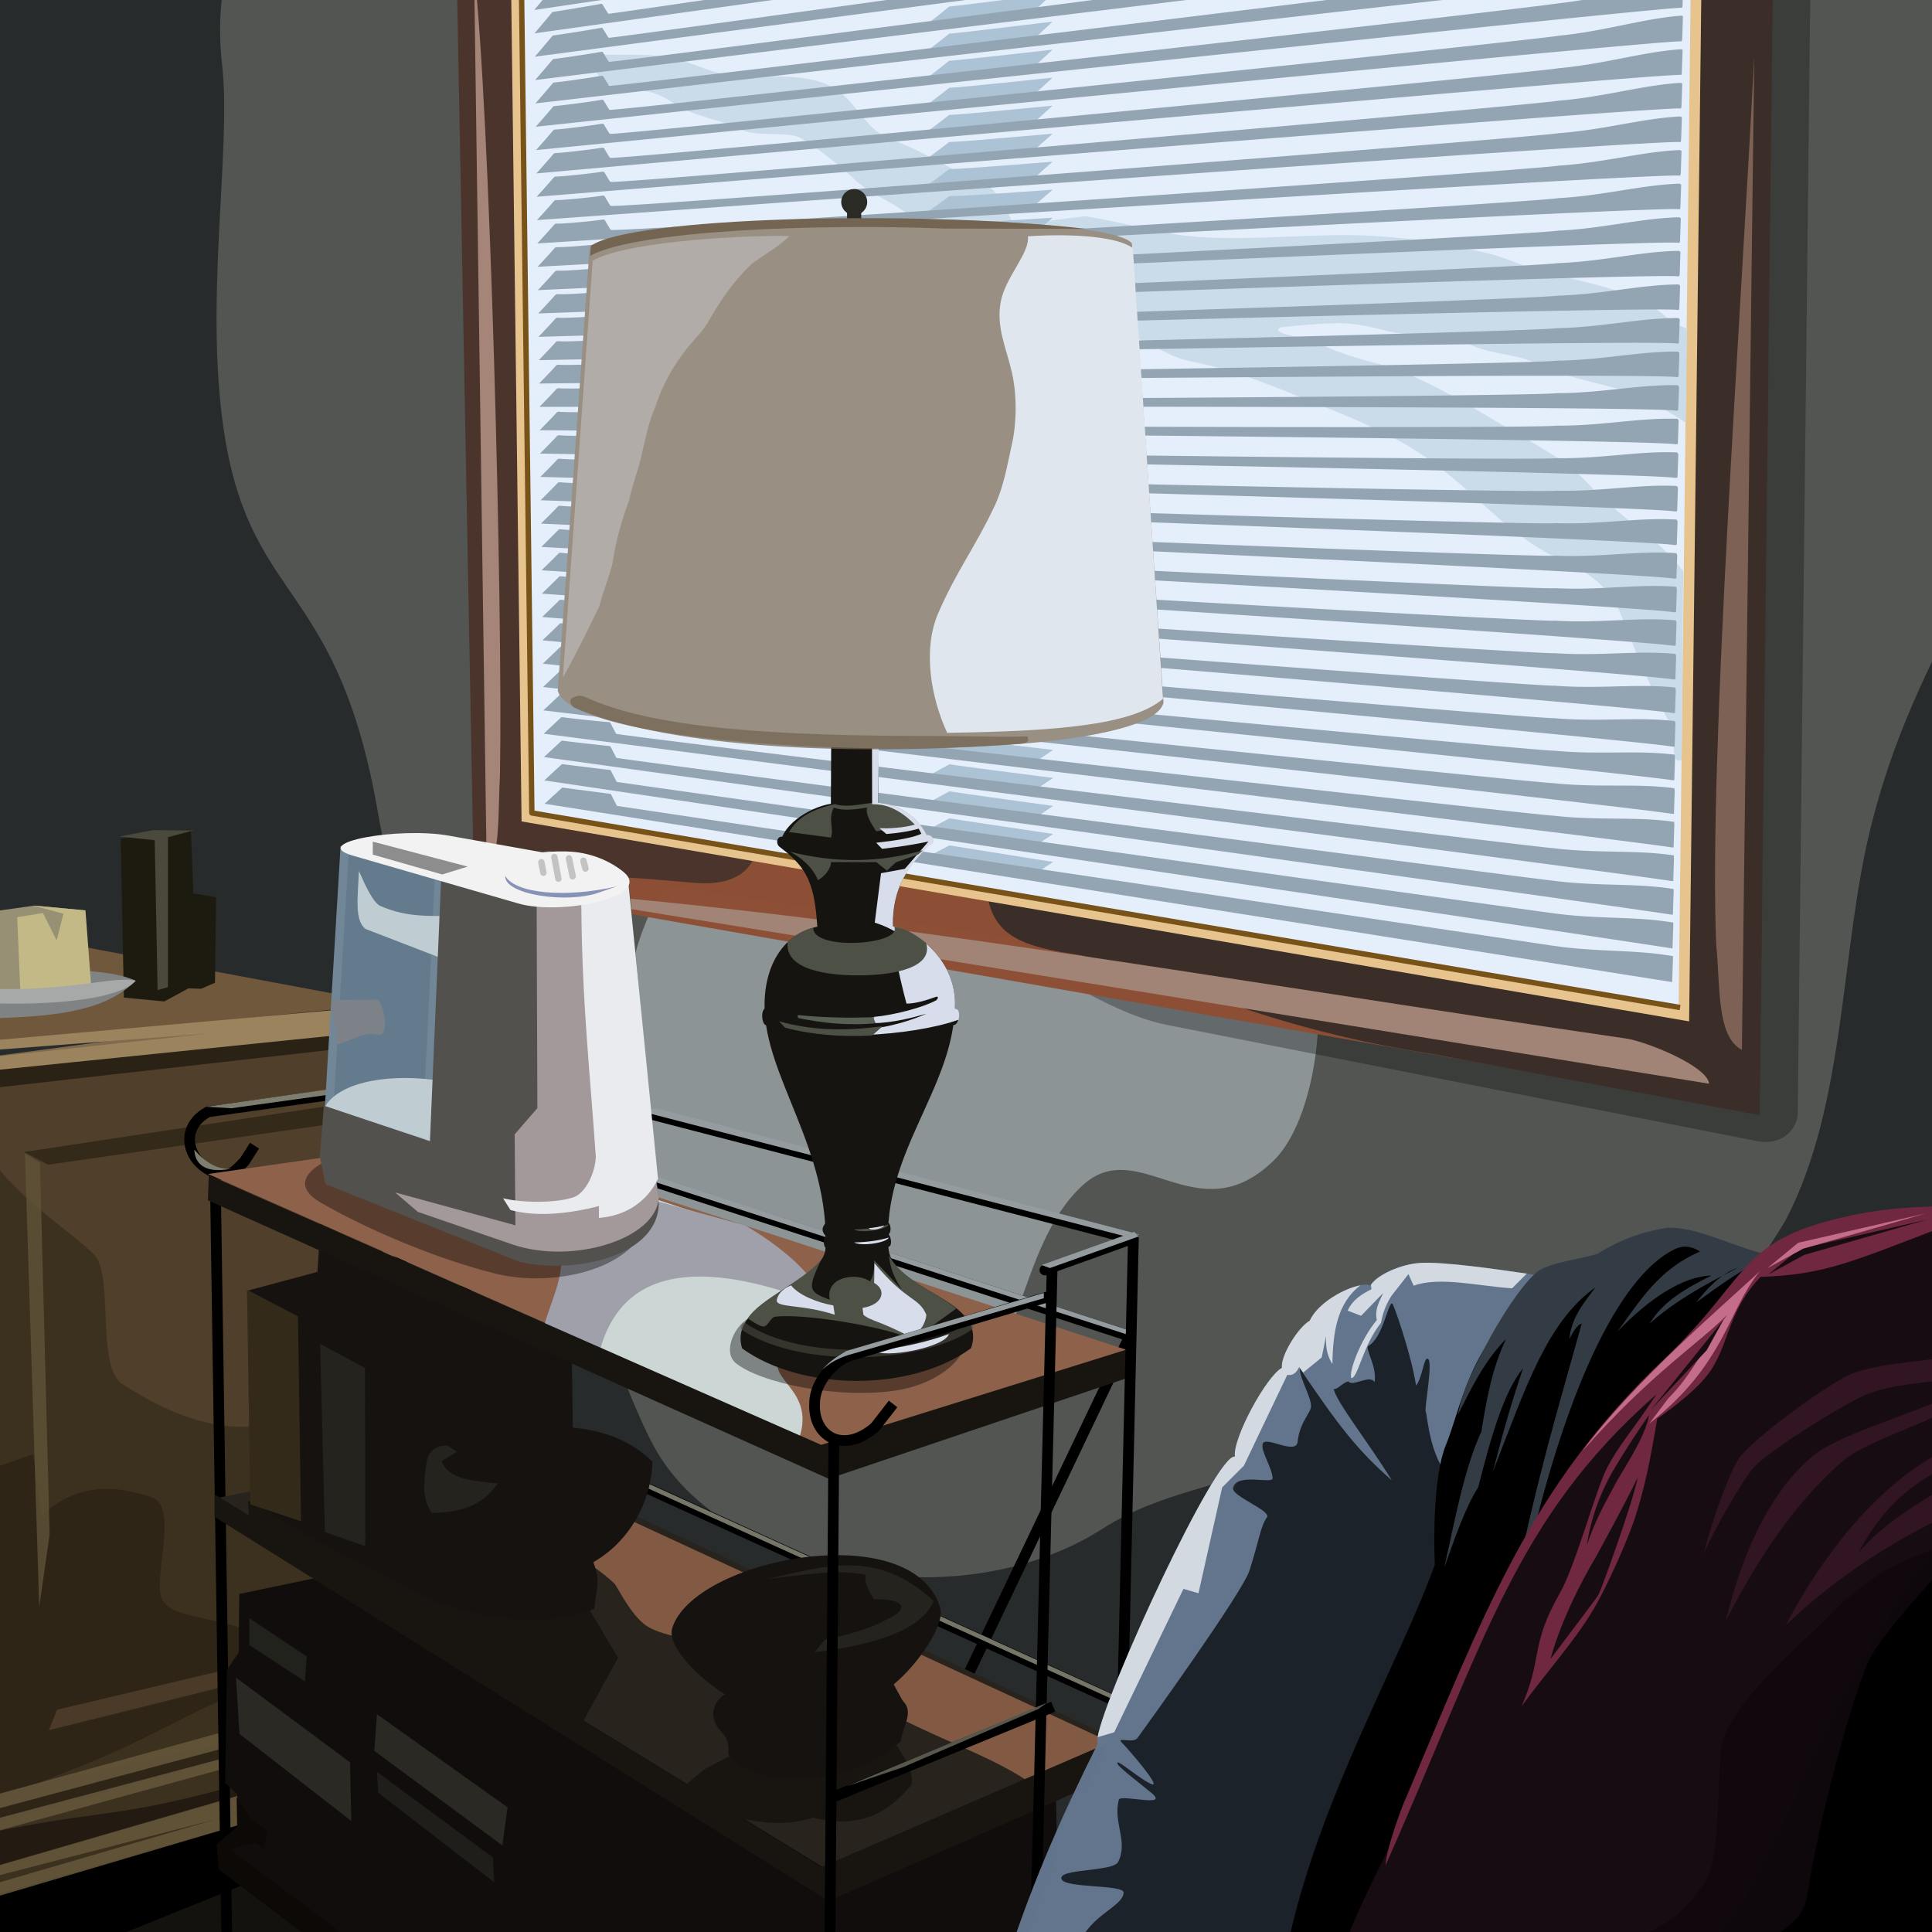 <svg xmlns="http://www.w3.org/2000/svg" width="450" height="450" version="1.0"><rect width="100%" height="100%" fill="#808080" stroke="none"/><path d="M-2.165-2.703H453.56v455.725H-2.165z" style="opacity:.98;fill:#262929;fill-opacity:1;stroke:#000;stroke-width:2.489;stroke-linejoin:miter;stroke-miterlimit:4;stroke-dasharray:none;stroke-opacity:1;display:inline"/><path d="M274.793-33.245c-66.995.933-147.301 2.319-213.23 4.54-6.072 12.486-12.079 23.933-9.817 43.943 2.258 19.972-4.583 56.784.847 87.798 6.624 37.837 26.284 32.937 35.503 86.604 4 23.28 15.552 51.844 37.915 86.083 10.06 16.98 19.643 50.883 27.776 63.673 17.119 26.92 68.802 38.036 102.493 17.007 17.667-11.735 41.327-11.082 58.348-24.053 14.896-9.713 32.94-13.73 50.172-9.723 24.802-3.738 39.757-19.354 51.086-38.39 14.218-27.023 12.663-63.134 19.975-92.071 12.638-50.021 37.585-61.103 30.394-115.023-.235-26.053 8.9-85.649 8.372-111.71l-199.834 1.322z" style="opacity:1;fill:#525552;fill-opacity:1;stroke:none;stroke-width:.704;stroke-linejoin:round;stroke-miterlimit:4;stroke-dasharray:none;stroke-opacity:1;display:inline"/><path d="M147.925 222.365c-11.28 47.403 4.478 71.032 22.172 94.907 14.394 19.42 34.222 16.465 50.337 10.614 17.787-6.457 15.973-37.446 31.76-51.824 13.138-11.964 26.598 11.469 44.345-5.62 9.047-8.71 11.936-31.188 9.882-41.245l-151.904-23.066s-4.865 8.98-6.592 16.234z" style="opacity:.775;fill:#9ea7a9;fill-opacity:1;stroke:none;stroke-width:1;stroke-linejoin:miter;stroke-miterlimit:4;stroke-dasharray:none;stroke-opacity:1;display:inline"/><path d="m271.736 238.71 137.465 27.066c6.275 1.236 9.493-3.286 9.528-6.409l3.017-269.14-13.358 2.59-3.455 260.878-158.08-25.923c5.914 3.408 16.015 9.193 24.883 10.939z" style="opacity:1;fill:#000;fill-opacity:.282;stroke:none;stroke-width:.704;stroke-linejoin:round;stroke-miterlimit:4;stroke-dasharray:none;stroke-opacity:1;display:inline"/><path d="m106.382-8.21 4.264 214.77 298.788 52.3 2.155-267.374-305.207.304z" style="opacity:.98;fill:#8d4f34;fill-opacity:1;stroke:none;stroke-width:1;stroke-linejoin:miter;stroke-miterlimit:4;stroke-dasharray:none;stroke-opacity:1;display:inline"/><path d="m229.824 207.724 162.997 26.29 3.506-241.867 16.65.877-3.102 266.737-76.28-14.26c-44.423-6.91-64.49-20.426-84.023-23.36-13.168-1.977-18.423-5.179-19.748-14.417z" style="opacity:1;fill:#3b2e28;fill-opacity:1;stroke:none;stroke-width:.704;stroke-linejoin:round;stroke-miterlimit:4;stroke-dasharray:none;stroke-opacity:1;display:inline"/><path d="M176.145 197.923c-.784 4.304-4.498 8.368-13.883 7.758-18.055-1.586-39.743-3.557-51.858 1.634L106.32-9.508l14.292 1.225 10.617 196.406 44.916 9.8z" style="opacity:1;fill:#4a342b;fill-opacity:1;stroke:none;stroke-width:.704;stroke-linejoin:round;stroke-miterlimit:4;stroke-dasharray:none;stroke-opacity:1;display:inline"/><path d="m120.243-7.372 2.473 197.647 269.486 46.15L395.106-8.21l-274.863.838z" style="fill:#e5eefb;fill-opacity:1;fill-rule:evenodd;stroke:#e7c48d;stroke-width:2.489px;stroke-linecap:butt;stroke-linejoin:miter;stroke-opacity:1;display:inline"/><g style="fill:#cadbe9;fill-opacity:1;display:inline"><path d="M375.935 86.23c-.739-.148-2.073-5.142-3.92-5.88-3.037-1.215-5.692-3.14-8.624-4.116-2.675-.892-3.376-3.845-5.88-5.097-3.401-1.7-7.982-.224-11.564-1.568-2.611-.979-3.882-1.372-7.056-1.372h-2.352c-2.003 0-.866 2.65.588 2.94 2.369.474 3.562.154 5.684 1.568 2.111 1.408 4.303 1.466 6.468 2.549 1.125.562 3.973.213 5.096.588 1.156.385 4.471 3.099 5.292 3.92 1.612 1.611 4.07 2.305 5.488 3.724 1.713 1.713 2.43 2.586 4.312 3.528 1.862.93 4.034.98 6.076.98.595 0 .415-1.673.392-1.764z" style="opacity:.99;fill:#cadbe9;fill-opacity:1;stroke:none;stroke-width:.704;stroke-linejoin:round;stroke-miterlimit:4;stroke-dasharray:none;stroke-opacity:1" transform="translate(-696.455 -157.004) scale(2.489)"/><path d="M437.178 134.21c-1.209.483-.38-2.354-1.07-3.458-1.538-2.461-3.235-6.716-4.312-9.408-.13-.327-.26-.653-.392-.98-.916-2.29-3.116-3.884-5.488-4.9-4.444-1.904-7.66-5.843-11.368-8.624l-.784-.588c-2.877-2.158-6.786-3.812-9.996-5.096-4.508-1.803-7.907-3.346-12.74-4.312-2.36-.472-5.313-3.033-7.253-2.548-5.282 1.32-6.468 1.385-6.468-4.509 0-1.508-2.223-3.08-2.548-4.704-.248-1.241 5.759-1.586 6.468-1.764.349-.087 8.03 1.641 9.017 1.764 4.92.615 10.324 0 15.288 0 5.11 0 8.394.66 12.936 1.568 2.261.453 3.8 1.391 6.076 1.96 3.632.908 8.765 1.71 11.368 4.313.339.338 1.091.646 1.78.908l-.142 8.781c-1.06-.646-2.606-1.647-3.402-2.045-3.217-1.609-7.039-1.756-10.192-3.332-2.19-1.095-4.655-.956-6.664-1.96-2.035-1.018-5.273-.633-7.448-1.176-1.64-.41-3.195-.784-4.704-.784-1.959 0-5.475.385-5.488.392-1.205.602 2.52.965 3.724 1.568 1.44.72 3.528 1.372 5.096 1.764 4.575 1.143 9.601 4.506 13.72 6.86 7.05 4.028 4.534 3.47 9.996 7.84 1.988 1.59 3.71 2.853 5.14 4.817" style="opacity:.99;fill:#cadbe9;fill-opacity:1;stroke:none;stroke-width:.704;stroke-linejoin:round;stroke-miterlimit:4;stroke-dasharray:none;stroke-opacity:1" transform="translate(-696.455 -157.004) scale(2.489)"/></g><g style="fill:#acc3d5;fill-opacity:1;display:inline"><path d="m366.65 143.015 10.094 1.563 1.621-1.062-9.707-1.551-2.008 1.05z" style="opacity:.99;fill:#acc3d5;fill-opacity:1;stroke:none;stroke-width:.704;stroke-linejoin:round;stroke-miterlimit:4;stroke-dasharray:none;stroke-opacity:1" transform="translate(-696.455 -156.442) scale(2.489)"/><path d="m366.615 55.022 10.038-1.605 1.646-1.638-9.645 1.54-2.039 1.703z" style="opacity:.99;fill:#acc3d5;fill-opacity:1;stroke:none;stroke-width:.704;stroke-linejoin:round;stroke-miterlimit:4;stroke-dasharray:none;stroke-opacity:1;display:inline" transform="translate(-696.455 -156.442) scale(2.489)"/><g style="fill:#acc3d5;fill-opacity:1"><path d="M366.65 140.5s8.128 1.17 9.785 1.426c.196.03.309.045.313.04.012-.012 1.613-1.07 1.615-1.07l-.004-.002c-.192-.03-7.794-1.157-9.394-1.413a3.034 3.034 0 0 0-.314-.043c-.015.013-2.002 1.063-2.002 1.063M366.648 137.987s8.185 1.086 9.794 1.336c.19.03.302.04.31.032.025-.025 1.606-1.078 1.61-1.08l-.004-.002c-.187-.03-7.849-1.078-9.402-1.326-.19-.03-.303-.043-.312-.036-.031.026-1.996 1.076-1.996 1.076M366.647 135.473s8.24 1.005 9.801 1.246c.185.029.296.037.308.025.037-.037 1.598-1.086 1.603-1.09l-.003-.002c-.181-.029-7.903-.999-9.41-1.24-.184-.029-.296-.038-.31-.027-.046.039-1.989 1.088-1.989 1.088M366.646 132.959s8.297.923 9.809 1.157c.178.028.289.033.305.017.05-.05 1.59-1.094 1.597-1.1l-.003-.002c-.175-.028-7.957-.92-9.416-1.153-.18-.028-.291-.035-.309-.02-.062.052-1.983 1.1-1.983 1.1M366.645 130.444s8.353.843 9.816 1.069c.173.027.283.029.303.009.063-.063 1.583-1.103 1.591-1.11l-.003-.002c-.17-.027-8.011-.84-9.423-1.066-.174-.027-.285-.031-.307-.013-.078.065-1.977 1.113-1.977 1.113M366.644 127.93s8.41.76 9.823.98c.168.026.277.025.3 0 .076-.074 1.576-1.11 1.586-1.12h-.003c-.164-.027-8.066-.762-9.43-.98-.168-.027-.28-.028-.305-.006-.094.078-1.97 1.126-1.97 1.126M366.643 125.416s8.465.68 9.83.89c.162.026.27.021.299-.007.088-.087 1.568-1.118 1.58-1.13h-.003c-.159-.026-8.12-.682-9.439-.893-.162-.026-.272-.024-.303.002-.109.09-1.964 1.138-1.964 1.138M366.642 122.902s8.522.598 9.838.801c.156.025.264.017.296-.015.1-.1 1.56-1.127 1.573-1.14h-.002c-.153-.025-8.175-.603-9.446-.806-.156-.025-.266-.02-.301.009-.125.104-1.958 1.151-1.958 1.151M366.641 120.388s8.578.516 9.846.712c.15.023.257.013.293-.023.113-.112 1.553-1.135 1.567-1.15h-.002c-.147-.024-8.23-.524-9.453-.72-.15-.023-.26-.016-.3.017-.14.117-1.95 1.164-1.95 1.164M366.64 117.874s8.634.434 9.853.623c.144.022.25.009.291-.031.126-.125 1.545-1.144 1.561-1.16h-.002c-.141-.023-8.284-.444-9.46-.633-.145-.023-.254-.012-.298.025-.156.13-1.945 1.176-1.945 1.176M366.64 115.36s8.69.353 9.86.534c.138.021.244.004.288-.04.138-.137 1.537-1.15 1.555-1.169h-.002c-.135-.023-8.338-.365-9.467-.546-.14-.022-.248-.008-.296.032-.172.143-1.939 1.189-1.939 1.189M366.638 112.846s8.746.27 9.868.445c.132.02.238 0 .286-.048.15-.15 1.53-1.16 1.55-1.179l-.002-.001c-.13-.02-8.393-.285-9.475-.458-.133-.021-.242-.005-.294.04-.187.155-1.933 1.2-1.933 1.2M366.637 110.332s8.802.19 9.875.355c.127.02.232-.003.284-.055.163-.162 1.522-1.168 1.543-1.189l-.001-.001c-.125-.02-8.447-.206-9.483-.371-.127-.02-.235-.001-.292.046-.202.17-1.926 1.215-1.926 1.215M366.636 107.818s8.859.108 9.882.266c.122.019.226-.007.282-.063.176-.175 1.515-1.176 1.537-1.199v-.001c-.12-.019-8.502-.126-9.49-.284-.122-.02-.23.002-.291.054-.218.182-1.92 1.227-1.92 1.227M366.635 105.304s8.915.026 9.89.177c.115.018.219-.011.28-.071.188-.188 1.506-1.184 1.53-1.209v-.001c-.114-.018-8.557-.047-9.498-.197a.366.366 0 0 0-.288.061c-.234.195-1.914 1.24-1.914 1.24M366.634 102.79s8.97-.056 9.897.088a.323.323 0 0 0 .277-.08c.201-.2 1.5-1.192 1.525-1.218v-.001c-.108-.017-8.61.032-9.505-.11a.362.362 0 0 0-.287.068c-.25.209-1.907 1.253-1.907 1.253M366.633 100.275s9.027-.136 9.905 0a.322.322 0 0 0 .274-.088c.214-.212 1.492-1.2 1.52-1.228l-.001-.001c-.102-.016-8.665.112-9.512-.024a.361.361 0 0 0-.285.077c-.265.22-1.9 1.264-1.9 1.264M366.632 97.761s9.083-.218 9.912-.09c.098.016.2-.023.272-.095.226-.225 1.484-1.208 1.513-1.237v-.002c-.096-.016-8.72.191-9.52.063a.362.362 0 0 0-.282.084c-.28.234-1.895 1.277-1.895 1.277M366.631 95.247s9.14-.3 9.92-.179a.326.326 0 0 0 .27-.103c.238-.237 1.476-1.217 1.506-1.247v-.002c-.09-.015-8.773.27-9.526.15a.365.365 0 0 0-.282.091c-.296.247-1.888 1.29-1.888 1.29M366.63 92.733s9.195-.381 9.927-.268c.086.013.187-.031.267-.111.252-.25 1.469-1.225 1.501-1.257.002-.001.001-.002 0-.002-.084-.014-8.828.35-9.534.237-.086-.014-.191.025-.279.098-.312.26-1.882 1.303-1.882 1.303M366.63 90.22s9.25-.464 9.933-.358c.08.012.181-.036.265-.12.264-.262 1.461-1.233 1.495-1.266.002-.002.002-.002 0-.002-.079-.013-8.882.429-9.54.324-.082-.013-.186.029-.278.106-.328.273-1.876 1.315-1.876 1.315M366.628 87.705s9.308-.545 9.942-.446c.075.011.174-.04.262-.128.277-.275 1.454-1.24 1.49-1.276v-.002c-.074-.012-8.937.508-9.549.41-.075-.012-.179.033-.276.114-.343.286-1.869 1.328-1.869 1.328M366.627 85.19s9.364-.625 9.949-.535c.07.011.168-.043.26-.135.29-.287 1.446-1.25 1.484-1.286v-.002c-.068-.011-8.991.588-9.556.497-.07-.01-.173.037-.274.121-.358.3-1.863 1.34-1.863 1.34M366.626 82.677s9.42-.708 9.956-.625c.064.01.162-.047.259-.143.3-.3 1.438-1.258 1.477-1.296v-.002c-.062-.01-9.045.667-9.563.584-.064-.01-.167.04-.272.129-.374.312-1.857 1.353-1.857 1.353M366.625 80.163s9.476-.79 9.964-.714c.057.009.155-.051.256-.151.314-.313 1.43-1.266 1.47-1.306l.001-.002c-.056-.01-9.1.746-9.57.67-.058-.008-.16.045-.27.137-.39.325-1.85 1.366-1.85 1.366M366.624 77.649s9.532-.871 9.971-.803c.052.008.15-.056.254-.16.326-.324 1.422-1.273 1.465-1.315v-.003c-.05-.008-9.154.826-9.577.759-.052-.009-.155.048-.269.143-.405.339-1.844 1.379-1.844 1.379M366.623 75.135s9.589-.953 9.979-.892c.046.007.142-.06.25-.168.34-.337 1.416-1.282 1.46-1.325v-.003c-.044-.007-9.208.906-9.585.846-.046-.008-.148.051-.266.15-.421.352-1.838 1.392-1.838 1.392M366.622 72.62s9.645-1.034 9.986-.98c.04.006.136-.064.249-.176.351-.35 1.407-1.29 1.453-1.335l.001-.003c-.04-.006-9.263.985-9.593.932-.04-.006-.142.056-.265.159-.436.364-1.83 1.403-1.83 1.403M366.621 70.106s9.7-1.115 9.993-1.07c.035.005.13-.067.247-.183.364-.362 1.4-1.298 1.447-1.345l.001-.003c-.034-.005-9.317 1.064-9.6 1.02-.035-.006-.136.059-.263.165-.452.377-1.825 1.416-1.825 1.416M366.62 67.592s9.757-1.197 10-1.16c.03.005.124-.07.245-.19.377-.375 1.392-1.307 1.44-1.355l.002-.003c-.028-.004-9.372 1.144-9.607 1.106-.029-.005-.13.063-.261.173-.468.39-1.819 1.43-1.819 1.43M366.62 65.078s9.812-1.278 10.007-1.248c.023.003.118-.076.242-.2.39-.387 1.384-1.314 1.435-1.364l.002-.003c-.023-.003-9.427 1.223-9.615 1.193-.023-.004-.123.067-.26.18-.483.404-1.812 1.442-1.812 1.442M366.618 62.564s9.87-1.36 10.016-1.337c.017.002.11-.08.239-.208.402-.4 1.377-1.323 1.429-1.374l.002-.003c-.017-.002-9.481 1.302-9.622 1.28-.018-.003-.117.07-.258.188-.499.416-1.806 1.454-1.806 1.454M366.617 60.05s9.925-1.442 10.023-1.427c.011.002.105-.083.237-.215.414-.412 1.37-1.331 1.423-1.384a.012.012 0 0 0 .002-.003c-.011-.002-9.535 1.382-9.63 1.367-.011-.002-.11.074-.255.195-.515.43-1.8 1.467-1.8 1.467M366.616 57.536s9.982-1.523 10.03-1.516c.006.001.099-.087.235-.223.427-.425 1.362-1.34 1.417-1.394a.028.028 0 0 0 .002-.003c-.005 0-9.59 1.46-9.637 1.453-.005 0-.104.079-.253.203-.53.443-1.794 1.48-1.794 1.48" style="opacity:.99;fill:#acc3d5;fill-opacity:1;stroke:none;stroke-width:.704;stroke-linejoin:round;stroke-miterlimit:4;stroke-dasharray:none;stroke-opacity:1" transform="translate(-696.455 -156.442) scale(2.489)"/></g></g><g style="fill:#93a4b2;fill-opacity:1;display:inline"><path d="m329.809 61.83 1.673-2.038 4.602-.85.587.935 88.703-14.773c4.321-.725 7.757-2.101 11.425-2.605l-.085 2.453L329.809 61.83zM330.8 138.294l1.64-1.513 4.51.594.575 1.12 86.921 13.08c4.235.631 7.601.333 11.196.981l-.083 2.427-104.758-16.69z" style="fill:#93a4b2;fill-opacity:1;stroke:none;stroke-width:.704;stroke-linejoin:round;stroke-miterlimit:4;stroke-opacity:1" transform="matrix(2.507 0 0 2.489 -702.471 -157.004)"/><g style="fill:#93a4b2;fill-opacity:1"><path d="M330.773 136.109s1.62-1.504 1.634-1.52c.003-.005.13.008.339.036 1.022.134 4.137.516 4.169.51.006 0 .082.138.174.318l.409.791c.001.003.065.014.185.032 4.332.652 86.669 12.277 86.786 12.257l.15.021c4.164.565 7.494.253 11.045.86.004-.001.003.138-.001.35l-.071 2.065c0 .006-.11-.007-.32-.041-6.23-.993-104.5-15.68-104.5-15.68M330.744 133.924s1.603-1.495 1.629-1.527c.007-.01.134 0 .336.027.992.13 4.108.484 4.17.473.013-.003.091.131.18.305.16.312.402.776.411.791a.906.906 0 0 0 .184.036c4.204.633 86.603 11.502 86.837 11.463.053.006.103.013.15.02 4.165.527 7.495.186 11.046.758.007 0 .01.134.01.338l-.072 2.068c0 .011-.106.002-.31-.03-6.047-.964-104.57-14.722-104.57-14.722M330.716 131.74s1.584-1.487 1.623-1.535c.012-.014.137-.008.332.018.963.127 4.079.452 4.173.435.02-.004.1.125.186.294.155.302.399.767.413.79a.624.624 0 0 0 .18.04c4.078.614 86.54 10.727 86.89 10.669.054.005.105.011.15.018 4.166.49 7.496.12 11.047.658.01-.001.016.129.02.327l-.071 2.068c0 .018-.104.013-.302-.018-5.864-.935-104.641-13.764-104.641-13.764M330.688 129.555s1.565-1.478 1.617-1.542c.016-.019.14-.016.33.009.931.123 4.048.42 4.173.397.027-.005.108.12.192.283.15.293.396.758.416.79.007.01.068.027.178.043 3.95.594 86.474 9.952 86.941 9.875.056.004.106.01.15.016 4.166.454 7.497.053 11.047.558.014-.002.024.124.031.315l-.071 2.07c0 .023-.1.023-.293-.008-5.68-.905-104.712-12.806-104.712-12.806M330.66 127.37s1.546-1.47 1.611-1.549c.02-.023.143-.024.326 0 .902.119 4.02.388 4.176.359.033-.006.117.113.198.271.145.284.393.75.417.79.009.013.07.031.176.047 3.822.575 86.41 9.177 86.993 9.08.058.004.108.01.15.016 4.167.416 7.498-.014 11.048.457.017-.002.03.119.042.303l-.072 2.071c0 .03-.097.034-.283.004-5.497-.876-104.783-11.849-104.783-11.849M330.63 125.186s1.53-1.461 1.608-1.557c.023-.028.145-.032.322-.009.872.115 3.99.355 4.178.32.04-.007.125.108.203.261.14.274.391.742.42.788.01.017.07.037.173.052 3.695.556 86.345 8.403 87.045 8.286.06.003.11.008.15.014 4.167.379 7.5-.08 11.048.357.021-.003.038.113.053.291l-.071 2.073c-.002.035-.095.043-.275.015-5.314-.847-104.853-10.891-104.853-10.891M330.602 123.001s1.51-1.452 1.602-1.564c.027-.033.148-.04.319-.018.842.11 3.96.323 4.18.283.046-.009.133.101.209.249.135.264.388.734.421.787.013.02.072.041.172.056 3.567.537 86.28 7.628 87.096 7.492.06.002.111.006.151.012 4.167.342 7.5-.146 11.048.257.024-.003.045.108.063.28l-.07 2.073c-.002.041-.093.054-.267.027-5.13-.818-104.924-9.934-104.924-9.934M330.574 120.816s1.492-1.443 1.596-1.57c.031-.038.15-.05.316-.028.811.107 3.93.291 4.18.245.054-.01.143.095.216.237.131.255.386.726.424.787.014.023.073.046.169.06 3.44.518 86.215 6.853 87.149 6.697a1.4 1.4 0 0 1 .15.012c4.167.304 7.5-.214 11.048.156.028-.004.053.103.075.267l-.072 2.076c-.001.047-.089.064-.256.037-4.947-.788-104.995-8.976-104.995-8.976M330.546 118.632s1.473-1.435 1.59-1.578c.035-.043.153-.058.312-.037.782.103 3.902.259 4.183.207.06-.011.151.089.222.226.126.246.382.717.426.787.016.025.074.05.166.063 3.313.499 86.15 6.078 87.2 5.903.064.001.114.005.151.01 4.168.267 7.502-.28 11.049.056.031-.004.06.098.085.256l-.071 2.076c-.002.053-.087.075-.248.049-4.764-.759-105.065-8.018-105.065-8.018M330.517 116.447s1.455-1.426 1.585-1.585c.04-.047.156-.066.31-.046.75.1 3.871.227 4.184.169.066-.012.16.083.227.215.121.236.38.709.428.786.018.028.076.054.164.067 3.185.48 86.086 5.303 87.253 5.109.065 0 .115.003.15.008 4.169.23 7.503-.346 11.05-.044.034-.005.066.093.096.244l-.072 2.078c-.002.059-.083.084-.238.06-4.581-.73-105.137-7.06-105.137-7.06M330.49 114.262s1.435-1.417 1.579-1.592c.042-.052.158-.074.305-.055.722.095 3.842.195 4.187.13.073-.013.167.078.232.204.117.227.378.701.431.786.02.03.076.058.162.071 3.057.46 86.02 4.528 87.304 4.315.066 0 .117.002.15.007 4.17.192 7.504-.413 11.05-.145.039-.005.074.088.107.232l-.072 2.08c-.002.064-.08.094-.229.07-4.397-.7-105.207-6.103-105.207-6.103M330.46 112.078s1.419-1.41 1.575-1.6c.046-.057.161-.082.302-.064.691.091 3.813.162 4.188.093.08-.015.177.07.239.192.111.217.375.693.433.785.02.033.077.063.159.075 2.93.44 85.956 3.753 87.356 3.52.068 0 .118.001.151.006 4.169.156 7.504-.48 11.05-.245.042-.006.08.083.117.22l-.071 2.08c-.003.072-.078.106-.22.083-4.215-.671-105.278-5.145-105.278-5.145M330.432 109.893s1.4-1.4 1.57-1.607c.05-.061.163-.09.298-.073.661.087 3.783.13 4.19.055.086-.016.185.065.244.18.107.209.373.685.435.785.023.036.079.067.157.079 2.803.422 85.892 2.979 87.408 2.726.07-.002.12 0 .151.004 4.17.119 7.506-.546 11.05-.344.046-.007.088.076.129.207l-.072 2.082c-.003.077-.075.116-.211.094-4.031-.642-105.349-4.188-105.349-4.188M330.404 107.708s1.381-1.391 1.563-1.614c.055-.066.167-.099.295-.082.632.084 3.754.098 4.192.017.093-.017.194.059.25.17.103.198.37.675.438.783.025.04.08.072.154.083 2.676.403 85.827 2.204 87.46 1.932a.991.991 0 0 1 .152.003c4.169.08 7.506-.613 11.05-.445.049-.008.095.071.14.195l-.073 2.084c-.002.082-.072.126-.202.105-3.848-.613-105.419-3.23-105.419-3.23M330.376 105.524s1.362-1.383 1.558-1.621c.058-.071.169-.108.291-.092.602.08 3.724.066 4.194-.021.1-.018.202.053.256.158.097.189.367.668.44.783.026.042.08.076.151.087 2.548.383 85.763 1.429 87.512 1.137a.967.967 0 0 1 .152.002c4.17.044 7.507-.679 11.05-.545.053-.008.102.066.15.183l-.071 2.085c-.003.089-.07.136-.193.117-3.665-.584-105.49-2.273-105.49-2.273M330.347 103.34s1.344-1.375 1.553-1.63a.318.318 0 0 1 .288-.1c.571.076 3.695.034 4.196-.06.106-.019.21.048.262.148.092.18.364.66.441.782.028.045.082.08.15.09 2.42.365 85.697.655 87.564.344a.946.946 0 0 1 .151 0c4.17.007 7.508-.745 11.05-.645.057-.009.11.061.162.172l-.072 2.086c-.003.094-.066.146-.184.127-3.481-.554-105.56-1.315-105.56-1.315M330.319 101.155s1.326-1.366 1.547-1.636a.317.317 0 0 1 .285-.11c.541.072 3.665.001 4.197-.097.113-.02.22.04.268.135.087.17.362.652.444.782.03.048.083.085.147.095 2.293.345 85.632-.12 87.616-.451a.934.934 0 0 1 .151-.001c4.17-.03 7.51-.812 11.051-.746.06-.01.117.056.173.16l-.072 2.087c-.004.1-.064.157-.175.139-3.299-.525-105.632-.357-105.632-.357M330.29 98.97s1.308-1.357 1.542-1.643a.318.318 0 0 1 .282-.118c.51.067 3.635-.032 4.199-.136a.252.252 0 0 1 .273.124c.083.16.36.643.446.781.032.05.085.09.145.099 2.166.326 85.568-.896 87.668-1.245a.928.928 0 0 1 .151-.003c4.171-.068 7.51-.879 11.052-.846.063-.01.123.05.183.148l-.072 2.089c-.004.106-.06.167-.166.15-3.115-.496-105.702.6-105.702.6M330.262 96.785s1.289-1.348 1.536-1.65c.074-.09.18-.14.279-.127.48.063 3.606-.064 4.2-.174.126-.023.237.028.28.113.077.15.357.634.448.78a.214.214 0 0 0 .142.103c2.039.307 85.503-1.67 87.72-2.04a.928.928 0 0 1 .152-.003c4.17-.106 7.51-.946 11.052-.947.066-.01.13.046.193.136l-.072 2.09c-.004.112-.057.177-.157.162-2.931-.467-105.773 1.557-105.773 1.557M330.234 94.6s1.27-1.34 1.53-1.657c.078-.094.184-.148.275-.136.451.06 3.577-.096 4.203-.212.133-.025.245.022.285.101.073.142.354.627.45.78.036.056.087.099.14.107 1.912.287 85.439-2.445 87.772-2.834a.934.934 0 0 1 .152-.005c4.171-.142 7.512-1.012 11.052-1.047.07-.011.138.04.205.124-.01.29-.06 1.707-.072 2.092-.005.118-.055.187-.148.172-2.749-.438-105.844 2.516-105.844 2.516M330.206 92.416s1.251-1.331 1.525-1.665c.081-.099.186-.157.271-.145.421.055 3.547-.128 4.205-.25.139-.026.253.016.29.09.069.132.352.618.453.78.037.058.088.102.138.11 1.783.268 85.373-3.22 87.823-3.628a.946.946 0 0 1 .152-.007c4.172-.18 7.513-1.078 11.053-1.147.073-.012.145.035.215.112l-.072 2.093c-.004.124-.052.198-.139.184-2.565-.409-105.914 3.473-105.914 3.473M330.177 90.231s1.233-1.322 1.52-1.672c.085-.104.189-.165.268-.154.39.051 3.518-.16 4.206-.288.146-.027.262.01.297.079.063.123.35.61.455.778.039.062.089.108.135.115 1.656.249 85.309-3.995 87.875-4.423a.965.965 0 0 1 .152-.007c4.172-.217 7.514-1.145 11.053-1.248.077-.012.152.03.227.1l-.073 2.095c-.004.13-.049.208-.13.195-2.381-.38-105.985 4.43-105.985 4.43M330.149 88.047s1.215-1.314 1.514-1.68c.09-.108.192-.173.265-.163.36.047 3.488-.193 4.208-.326.152-.028.27.004.303.067.058.114.346.602.457.778.04.065.09.112.132.119 1.529.23 85.244-4.77 87.927-5.217a.992.992 0 0 1 .152-.009c4.173-.254 7.515-1.212 11.054-1.348.08-.013.159.025.237.089l-.072 2.095c-.005.136-.047.218-.121.207-2.199-.35-106.056 5.388-106.056 5.388M330.12 85.862s1.197-1.305 1.51-1.686c.093-.114.193-.182.26-.173.331.043 3.46-.225 4.21-.364.16-.03.28-.002.31.056.052.104.343.593.458.778.042.067.091.116.13.122 1.402.21 85.18-5.545 87.98-6.011a1.03 1.03 0 0 1 .152-.01c4.173-.292 7.515-1.279 11.053-1.45.084-.012.167.02.248.078l-.072 2.097c-.005.141-.043.228-.112.217-2.015-.32-106.126 6.346-106.126 6.346M330.092 83.677s1.178-1.296 1.504-1.693c.097-.118.196-.19.258-.182.3.04 3.429-.257 4.211-.402.166-.03.287-.008.315.045.048.094.34.585.46.777.045.07.093.12.129.126 1.274.191 85.114-6.32 88.03-6.805.087-.01.139-.014.153-.012 4.173-.329 7.516-1.345 11.054-1.55a.393.393 0 0 1 .259.066l-.073 2.098c-.005.148-.04.239-.102.23-1.832-.293-106.198 7.302-106.198 7.302M330.064 81.493s1.16-1.288 1.498-1.701c.1-.123.2-.198.254-.191.271.036 3.4-.29 4.214-.44.172-.032.296-.014.32.033.044.085.338.577.463.777.046.073.094.125.126.13 1.146.172 85.05-7.094 88.083-7.6.088-.01.14-.015.152-.013 4.174-.366 7.517-1.411 11.055-1.65.09-.013.18.01.27.054l-.073 2.1c-.006.153-.038.249-.094.24-1.649-.263-106.268 8.26-106.268 8.26M330.036 79.308s1.14-1.28 1.492-1.708c.105-.127.202-.206.251-.2.24.032 3.37-.322 4.215-.478.18-.033.305-.02.326.022.04.076.336.568.466.776.048.075.095.13.123.134 1.02.153 84.985-7.87 88.135-8.394.09-.011.14-.016.152-.015 4.174-.403 7.519-1.477 11.055-1.75a.536.536 0 0 1 .28.042l-.072 2.101c-.006.16-.035.26-.084.252-1.466-.234-106.34 9.218-106.34 9.218M330.007 77.123s1.123-1.27 1.487-1.715c.109-.132.205-.215.248-.209.21.028 3.34-.354 4.217-.516.186-.034.313-.026.332.01.034.067.333.56.468.776.049.078.095.134.12.138.892.134 84.92-8.644 88.187-9.188.091-.012.143-.018.153-.016 4.174-.44 7.519-1.545 11.055-1.85a.644.644 0 0 1 .291.03l-.073 2.102c-.005.165-.032.27-.075.262-1.283-.204-106.41 10.176-106.41 10.176M329.979 74.939s1.104-1.262 1.482-1.723c.112-.137.207-.223.244-.218.18.024 3.31-.386 4.219-.554.192-.035.321-.032.337 0 .03.056.33.551.47.774.051.081.097.138.118.142.765.115 84.856-9.419 88.24-9.982.092-.013.143-.019.152-.018 4.174-.477 7.52-1.61 11.055-1.95a.793.793 0 0 1 .302.018l-.072 2.103c-.006.171-.03.28-.067.274-1.099-.175-106.48 11.134-106.48 11.134M329.95 72.754s1.086-1.253 1.477-1.73c.116-.141.21-.23.24-.227.151.02 3.282-.418 4.221-.592.199-.037.33-.038.344-.012.024.047.328.544.472.774.053.084.098.143.116.146.637.095 84.79-10.194 88.29-10.777.094-.013.146-.02.153-.018 4.175-.515 7.521-1.678 11.056-2.051.105-.016.209-.01.313.006l-.073 2.105c-.006.177-.026.29-.057.285-.916-.146-106.552 12.091-106.552 12.091M329.922 70.57s1.067-1.245 1.471-1.737c.12-.147.213-.24.237-.237.12.016 3.252-.45 4.223-.63.205-.038.338-.044.35-.023.019.038.324.535.474.773.054.087.099.147.113.15.51.076 84.726-10.969 88.343-11.571.095-.014.146-.02.152-.02 4.176-.552 7.522-1.744 11.056-2.151.109-.017.216-.016.324-.006l-.073 2.106c-.006.183-.023.3-.048.297-.733-.117-106.622 13.048-106.622 13.048M329.894 68.385s1.048-1.236 1.465-1.744c.124-.151.216-.248.234-.246.09.012 3.223-.483 4.224-.668.213-.039.347-.05.356-.035.014.029.322.527.476.773.057.09.1.152.111.154.382.057 84.662-11.744 88.395-12.365.096-.015.148-.022.152-.022 4.176-.59 7.523-1.81 11.057-2.251.112-.017.223-.021.335-.018l-.073 2.108c-.007.189-.02.31-.04.307-.549-.087-106.692 14.007-106.692 14.007M329.865 66.2s1.03-1.227 1.46-1.751c.128-.156.219-.256.231-.255.06.008 3.193-.515 4.226-.706.219-.04.356-.056.361-.046.01.019.32.519.479.772.058.093.101.156.108.157.255.039 84.597-12.517 88.447-13.159.098-.015.15-.023.153-.022 4.176-.627 7.523-1.878 11.056-2.352a2.83 2.83 0 0 1 .346-.03l-.073 2.11c-.007.194-.017.32-.03.318-.366-.058-106.764 14.964-106.764 14.964M329.837 64.015s1.012-1.218 1.455-1.758c.132-.16.22-.264.227-.264.03.004 3.163-.547 4.228-.744a3.06 3.06 0 0 1 .366-.057c.005.01.318.51.482.771.06.096.102.16.106.161.127.02 84.531-13.292 88.498-13.953l.153-.024c4.176-.664 7.525-1.944 11.057-2.452.119-.018.238-.031.357-.042-.001.02-.05 1.456-.074 2.111-.007.2-.014.33-.02.33-.184-.03-106.835 15.921-106.835 15.921" style="fill:#93a4b2;fill-opacity:1;stroke:none;stroke-width:.704;stroke-linejoin:round;stroke-miterlimit:4;stroke-opacity:1" transform="matrix(2.507 0 0 2.489 -702.471 -157.004)"/></g></g><path d="M398.08 252.417c-.414-4.14-14.709-9.85-19.28-10.516-97.715-14.227-179.454-29.29-262.022-35.053l281.301 45.569z" style="opacity:1;fill:#a28476;fill-opacity:1;stroke:none;stroke-width:.704;stroke-linejoin:round;stroke-miterlimit:4;stroke-dasharray:none;stroke-opacity:1;display:inline"/><path d="m121.429-5.425 2.45 194.773 267.455 45.325" style="opacity:1;fill:none;fill-opacity:1;stroke:#775219;stroke-width:1.255;stroke-linejoin:round;stroke-miterlimit:4;stroke-dasharray:none;stroke-opacity:1;display:inline"/><path d="m408.595 13.18-2.872 231.35c-5.96-3.025-5.006-14.976-5.987-24.537-1.766-43.157 5.552-142.644 8.86-206.814z" style="opacity:1;fill:#7d6154;fill-opacity:1;stroke:none;stroke-width:.704;stroke-linejoin:round;stroke-miterlimit:4;stroke-dasharray:none;stroke-opacity:1;display:inline"/><path d="m110.419-6.857 2.945 209.443c3.206-2.74 2.618-13.558 3.091-22.214.696-39.07-2.356-155.678-6.036-187.229z" style="opacity:1;fill:#a48577;fill-opacity:1;stroke:none;stroke-width:.704;stroke-linejoin:round;stroke-miterlimit:4;stroke-dasharray:none;stroke-opacity:1;display:inline"/><path d="m17.638 459.617 3.325-9.973 41.22-19.28 25.265 25.928-2.66 4.654-67.15-1.33z" style="fill:#14120f;fill-opacity:1;fill-rule:evenodd;stroke:none;stroke-width:1px;stroke-linecap:butt;stroke-linejoin:miter;stroke-opacity:1;display:inline"/><path d="m-4.714 247.716 96.078-12.826 1.753 11.393-3.505 5.258 3.505 169.131-96.078 29.16-1.753-202.116z" style="fill:#503f2a;fill-opacity:1;fill-rule:evenodd;stroke:#816a4d;stroke-width:2.489px;stroke-linecap:butt;stroke-linejoin:miter;stroke-opacity:1;display:inline"/><path d="m107.997 423.147.77-175.662-15.408 3.082.77 174.12" style="opacity:1;fill:none;fill-opacity:1;stroke:#000;stroke-width:2.499;stroke-linejoin:round;stroke-miterlimit:4;stroke-dasharray:none;stroke-opacity:1;display:inline"/><path d="m5.62 268.319 72.023-10.898v4.304l-66.468 9.564-5.555-2.97z" style="fill:#342a1a;fill-opacity:1;fill-rule:evenodd;stroke:none;stroke-width:1px;stroke-linecap:butt;stroke-linejoin:miter;stroke-opacity:1;display:inline"/><path d="M-3.24 267.731c5.043 9.709 19.061 18.581 25.097 24.403 4.806 4.637.373 26.16 6.664 30.258 9.526 6.205 30.678 17.577 45.763 2.35l4.436 96.864L-.635 445.49-3.24 267.73z" style="opacity:1;fill:#3c311f;fill-opacity:1;stroke:none;stroke-width:2.9;stroke-linejoin:miter;stroke-miterlimit:4;stroke-dasharray:none;stroke-opacity:1;display:inline"/><path d="M-3.75 427.19c27.29-5.976 30.383-3.125 62.643-12.434l-1.913 3.348-62.643 18.171 1.912-9.086z" style="opacity:.908;fill:#211a11;fill-opacity:1;fill-rule:evenodd;stroke:none;stroke-width:1px;stroke-linecap:butt;stroke-linejoin:miter;stroke-opacity:1;display:inline"/><path d="m-5.284 343.21 13.01-4.486 1.913 14.346c8.892-8.381 18.36-6.734 25.68-4.32 6.48 2.137.198 18.768 2.39 23.6 2.595 5.715 15.678 3.09 28.835 11.802l-8.608 9.564c-10.643 2.992-21.348 10.828-41.603 18.65l-8.071 3.204 47.09-10.317 2.015 3.017-65.421 18.441 2.77-83.501z" style="fill:#2a2215;fill-opacity:.757;fill-rule:evenodd;stroke:none;stroke-width:1px;stroke-linecap:butt;stroke-linejoin:miter;stroke-opacity:1;display:inline"/><path d="M64.63 435.797 14.9 455.88l-28.214.478 3.348-12.433 74.598-21.519v13.39z" style="fill:#000;fill-opacity:1;fill-rule:evenodd;stroke:none;stroke-width:1px;stroke-linecap:butt;stroke-linejoin:miter;stroke-opacity:1;display:inline"/><g style="fill:#64573b;fill-opacity:.888;display:inline"><path d="m306.605 473.156-.192-2.69-27.088 7.877.385.768 22.284-5.763-23.053 6.724.384 1.152 27.28-8.068zM279.146 473.911l25.922-6.903v.961l-26.498 7.287.576-1.345zM278.749 473.116l24.974-6.684.113-1.576-25.498 7.042.411 1.218z" style="fill:#64573b;fill-opacity:.888;fill-rule:evenodd;stroke:none;stroke-width:1px;stroke-linecap:butt;stroke-linejoin:miter;stroke-opacity:1" transform="translate(-701.433 -754.407) scale(2.489)"/></g><path d="m13.271 398.227-1.913 4.782 47.403-11.833.38-3.825-45.87 10.876z" style="fill:#55432e;fill-opacity:.704;fill-rule:evenodd;stroke:none;stroke-width:1px;stroke-linecap:butt;stroke-linejoin:miter;stroke-opacity:1;display:inline"/><g style="display:inline"><path d="m387.609 427.958-15.825 33.17" style="opacity:1;fill:none;fill-opacity:1;stroke:#000;stroke-width:1.004;stroke-linejoin:round;stroke-miterlimit:4;stroke-dasharray:none;stroke-opacity:1;display:inline" transform="translate(-701.433 -754.407) scale(2.489)"/><path d="m325.489 434.689 61.284 27.856M318.989 404.665l-17.702 2.474c-2.942 1.582-1.875 5.129 1.238 5.881 1.08 0 1.331-.402 2.167-1.238l.94-1.475M301.966 413.588l1.077 71.477M387.685 419.024l-62.506-16.216M325.798 408.07l61.904 20.119" style="opacity:1;fill:none;fill-opacity:1;stroke:#000;stroke-width:1.004;stroke-linejoin:round;stroke-miterlimit:4;stroke-dasharray:none;stroke-opacity:1" transform="translate(-701.433 -754.407) scale(2.489)"/></g><path d="m81.252 253.042-33.183 4.74 5.794.352 25.282-3.512 2.107-1.58z" style="fill:#7e7e70;fill-opacity:1;fill-rule:evenodd;stroke:none;stroke-width:1px;stroke-linecap:butt;stroke-linejoin:miter;stroke-opacity:1;display:inline"/><path d="m80.261 366.134-24.528 5.134-.138 13.621-2.756 4.078-.414 26.326 2.845 2.606.185 7.864-3.422 3.082-.153 6.161 26.301 18.851 168.497.878-.77-38.522-52.391 19.261-113.256-69.34z" style="fill:#100d0c;fill-opacity:1;fill-rule:evenodd;stroke:none;stroke-width:1px;stroke-linecap:butt;stroke-linejoin:miter;stroke-opacity:1;display:inline"/><path d="m262.53 396.19-114.358-51.932-1.462.497 115.644 52.49.176-1.054z" style="fill:#757568;fill-opacity:1;fill-rule:evenodd;stroke:none;stroke-width:1px;stroke-linecap:butt;stroke-linejoin:miter;stroke-opacity:1;display:inline"/><path d="m51.053 348.813 61.343-12.268 148.976 69.23-69.457 29.263-140.862-86.225z" style="opacity:1;fill:#28241d;fill-opacity:1;stroke:none;stroke-width:1;stroke-linejoin:miter;stroke-miterlimit:4;stroke-dasharray:none;stroke-opacity:1;display:inline"/><path d="M105.205 350.352c17.527 11.976 25.07 6.585 37.995 18.562 1.437 2.263 3.563 6.637 6.745 9.3 5.866 4.912 25.08 3.22 57.055 20.55 9.756 5.55 23.529 10.184 31.823 15.735l21.673-7.848-151.605-70.106-3.686 13.807z" style="fill:#825a44;fill-opacity:1;fill-rule:evenodd;stroke:none;stroke-width:1px;stroke-linecap:butt;stroke-linejoin:miter;stroke-opacity:1;display:inline"/><path d="m57.769 349.56.237 4.274 76.941 48.682 9.024-16.386-6.649-11.16-79.553-25.41z" style="fill:#181511;fill-opacity:1;fill-rule:evenodd;stroke:none;stroke-width:1px;stroke-linecap:butt;stroke-linejoin:miter;stroke-opacity:1;display:inline"/><path d="m74.671 285.113-.729 11.138-16.024 4.3.831 49.415 12.51 7.518 29.804 15.584c12.049 3.702 24.204 6.545 37.319 1.716l.764-5.288c.166-1.4-.032-3.163-.946-5.643 8.31-4.705 13.533-14.002 13.755-23.383-4.996-5.01-11.375-7.257-18.533-7.943l-.28-20.074-58.471-27.34z" style="fill:#15120f;fill-opacity:1;fill-rule:evenodd;stroke:none;stroke-width:1px;stroke-linecap:butt;stroke-linejoin:miter;stroke-opacity:1;display:inline"/><path d="m153.114 258.208 112.206 29.297-2.02.773-116.434-30.07h6.248z" style="fill:#949ca0;fill-opacity:1;fill-rule:evenodd;stroke:none;stroke-width:1px;stroke-linecap:butt;stroke-linejoin:miter;stroke-opacity:1;display:inline"/><path d="m48.424 273.449 142.842 63.096 71.859-21.909-153.358-49.95-61.343 8.763z" style="opacity:1;fill:#8d614a;fill-opacity:1;stroke:none;stroke-width:1;stroke-linejoin:miter;stroke-miterlimit:4;stroke-dasharray:none;stroke-opacity:1;display:inline"/><path d="m145.697 276.954-1.753 15.774-12.902-2.206c2.613 6.798-1.717 13.263-2.304 18.694l57.434 25.702c4.002-12.047-9.398-13.745-3.67-20.282l10.517-12.268c-9.043-5.856-9.029-10.458-23.661-17.527l-23.661-7.887z" style="opacity:.775;fill:#def7fb;fill-opacity:1;stroke:none;stroke-width:1;stroke-linejoin:miter;stroke-miterlimit:4;stroke-dasharray:none;stroke-opacity:1;display:inline"/><path d="m126.737 308.946 12.911 5.909c5.414-20.813 25.542-21.33 52.193-10.723l-2.297-5.143c-1.747-3.168-7.565-8.678-15.976-13.568l-19.914-5.47-23.635 8.315c2.478 7.999-1.837 14.512-3.282 20.68z" style="opacity:1;fill:#a0a0ab;fill-opacity:1;fill-rule:evenodd;stroke:none;stroke-width:1px;stroke-linecap:butt;stroke-linejoin:miter;stroke-opacity:1;display:inline"/><path d="M169.893 409.037c-1.22.61-5.798 3.052-5.798 3.052l-5.189 4.273 11.598 7.02c5.871.61 10.878 2.43 18.922 0 11.589 2.829 17.786-1.658 22.89-7.63.572-3.154-1.482-6.308-3.663-9.462l-38.76 2.747z" style="fill:#181511;fill-opacity:1;fill-rule:evenodd;stroke:none;stroke-width:1px;stroke-linecap:butt;stroke-linejoin:miter;stroke-opacity:1;display:inline"/><path d="M156.536 379.356c4.767-16.268 56.001-26.352 62.452-4.88 1.173 3.906-5.038 13.064-10.833 17.853l2.086 3.792c2.722 2.592.134 5.71-.479 9.527-14.358 13.134-37.16 9.246-40.129 2.86.512-5.315-2.923-4.585-3.548-9.04.021-2.287 1.29-3.977 2.778-4.828-7.145-4.46-13.43-11.524-12.327-15.284z" style="fill:#15120f;fill-opacity:1;fill-rule:evenodd;stroke:none;stroke-width:1px;stroke-linecap:butt;stroke-linejoin:miter;stroke-opacity:1;display:inline"/><path d="M49.956 348.03v5.258l143.053 89.503 67.795-29.824-2.629-7.011-66.919 28.948-141.3-86.873zM48.627 273.717l-.203 5.866 144.595 64.849 70.106-23.661-.915-6.368-70.944 22.142-142.64-62.828z" style="opacity:1;fill:#181511;fill-opacity:1;stroke:none;stroke-width:1;stroke-linejoin:miter;stroke-miterlimit:4;stroke-dasharray:none;stroke-opacity:1;display:inline"/><path d="m262.614 309.751-111.486-36.343-2.282.703 113.593 36.693.175-1.053z" style="fill:#949ca0;fill-opacity:1;fill-rule:evenodd;stroke:none;stroke-width:1px;stroke-linecap:butt;stroke-linejoin:miter;stroke-opacity:1;display:inline"/><path d="M175.18 306.637c-4.057 1.62-6.97 8.209-3.837 10.822 5.59 4.663 24.412 8.639 38.098 6.284 6.418-1.104 12.491-4.6 14.708-8.824l-20.144-9.115-28.826.833z" style="opacity:1;fill:#000;fill-opacity:.383;stroke:none;stroke-width:.6;stroke-linecap:round;stroke-linejoin:miter;stroke-miterlimit:4;stroke-dasharray:none;stroke-opacity:1;display:inline"/><path d="M192.263 290.792c1.03-23.024-14.105-39.982-14.188-56.416-.05-9.874 4.64-16.94 12.295-18.526-.647-9.58-2.124-13.64-8.573-18.424-.419-4.886 6.52-9.38 11.733-10.213l.134-26.942 11.113.892-.206 25.836c6.574.466 10.585 5.229 12.158 9.33-4.997 4.914-8.922 10.454-8.746 19.423 7.027 1.641 14.488 8.741 14.445 18.039-.09 19.677-17.062 34.676-15.485 56.872.72 10.113 23.275 11.712 19.231 23.355-13.798 10.143-39.321 10.142-53.304.067-3.557-11.111 19.035-15.287 19.393-23.293z" style="fill:#161410;fill-opacity:1;fill-rule:evenodd;stroke:none;stroke-width:1px;stroke-linecap:butt;stroke-linejoin:miter;stroke-opacity:1;display:inline"/><g style="fill:#2a2b24;fill-opacity:1;display:inline"><path d="m600.931 324.906.016-2.936 1.318-.038.012 2.987-1.346-.013z" style="opacity:1;fill:#2a2b24;fill-opacity:1;stroke:none;stroke-width:2.9;stroke-linejoin:miter;stroke-miterlimit:4;stroke-dasharray:none;stroke-opacity:1" transform="translate(-1298.45 -752.866) scale(2.489)"/><path d="M602.67 321.774a1.214 1.214 0 1 1-2.428 0 1.214 1.214 0 1 1 2.428 0z" style="opacity:1;fill:#2a2b24;fill-opacity:1;stroke:none;stroke-width:2.9;stroke-linejoin:miter;stroke-miterlimit:4;stroke-dasharray:none;stroke-opacity:1" transform="translate(-1298.06 -753.84) scale(2.489)"/></g><path d="m-7.576 247.867 92.29-8.607-3.346 4.782-93.248 10.52 4.304-6.695z" style="fill:#2a2215;fill-opacity:1;fill-rule:evenodd;stroke:none;stroke-width:1px;stroke-linecap:butt;stroke-linejoin:miter;stroke-opacity:1;display:inline"/><path d="m-6.433 243.519 96.93-9.692-92.43-17.276-4.5 26.968z" style="opacity:1;fill:#6f583b;fill-opacity:1;stroke:none;stroke-width:.704;stroke-linejoin:round;stroke-miterlimit:4;stroke-dasharray:none;stroke-opacity:1;display:inline"/><path d="m78.02 241.173-88.944 9.085-1.912-2.869 61.686-6.695-62.164 4.782-2.391-1.912 97.073-8.608-3.348 6.217z" style="fill:#9b845d;fill-opacity:1;fill-rule:evenodd;stroke:none;stroke-width:1px;stroke-linecap:butt;stroke-linejoin:miter;stroke-opacity:1;display:inline"/><path d="M178.921 367.739c12.626-2.726 25.159-7.35 38.532 5.156-2.658 6.486-12.788 10.12-27.708 11.929l2.469-2.984c4.907-.84 11.235-2.817 13.81-4.42 6.337-2.543 4.577-5.149-2.418-4.887-1-1.714-2.543-3.891-1.904-5.692-5.913-1.418-14.56-.042-22.781.898z" style="fill:#24231e;fill-opacity:1;fill-rule:evenodd;stroke:none;stroke-width:1px;stroke-linecap:butt;stroke-linejoin:miter;stroke-opacity:1;display:inline"/><path d="m99.267 267.82-22.639-9.308L80.268 198l18.911-1.707 3.309 3.47-3.221 68.057z" style="opacity:1;fill:#637b8d;fill-opacity:1;fill-rule:evenodd;stroke:#718798;stroke-width:1.991;stroke-linecap:butt;stroke-linejoin:miter;stroke-miterlimit:4;stroke-dasharray:none;stroke-opacity:1;display:inline"/><path d="M75.711 257.691c3.772-6.115 16.207-7.769 27.388-5.857l-.953 14.577-26.435-8.72z" style="opacity:1;fill:#bfcdd2;fill-opacity:1;stroke:none;stroke-width:2.9;stroke-linejoin:miter;stroke-miterlimit:4;stroke-dasharray:none;stroke-opacity:1;display:inline"/><path d="M83.59 202.862c-.197 5.93-1.118 11.444 1.548 13.509l17.622 6.796-.392-9.823c-4.379.03-8.731-.144-13.735-2.311-1.634-.708-3.362-4.34-5.043-8.17z" style="opacity:1;fill:#bfcdd2;fill-opacity:1;fill-rule:evenodd;stroke:none;stroke-width:1px;stroke-linecap:butt;stroke-linejoin:miter;stroke-opacity:1;display:inline"/><path d="M76.704 270.06c-8.134 3.859-6.206 7.6-2.206 9.928 11.106 6.462 27.363 13.262 40.446 16.546 11.899 3.176 30.512.304 35.552-10.845l-47.318-15.997-26.474.368z" style="fill:#000;fill-opacity:.376;fill-rule:evenodd;stroke:none;stroke-width:1px;stroke-linecap:butt;stroke-linejoin:miter;stroke-opacity:1;display:inline"/><path d="m74.499 269.423.935-11.902 24.706 8.34 2.63-61.712 25.08-6.034 18.615 6.987 6.982 75.11c-.084 12.696-20.297 16.632-32.452 13.686l-45.19-18.1-1.306-6.375z" style="opacity:1;fill:#53514e;fill-opacity:1;stroke:none;stroke-width:2.9;stroke-linejoin:miter;stroke-miterlimit:4;stroke-dasharray:none;stroke-opacity:1;display:inline"/><path d="m124.997 210.387.168 47.711-5.292 6.117.173 21.181-28.025-7.658 5.307 4.534 21.947 7.558c13.982 4.814 33.675-1.202 34.156-10.894l-11.573-74.81-16.86 6.26z" style="opacity:1;fill:#a3999a;fill-opacity:1;stroke:none;stroke-width:.6;stroke-linecap:round;stroke-linejoin:miter;stroke-miterlimit:4;stroke-dasharray:none;stroke-opacity:1;display:inline"/><path d="m28.852 232.363 9.43.891 5.612-3.05 2.945.105 3.23-1.405.285-19.913-5.314-.919-.582-14.78-8.083.06-8.253 2.099.73 36.912z" style="fill:#1d1b0f;fill-opacity:1;fill-rule:evenodd;stroke:none;stroke-width:1px;stroke-linecap:butt;stroke-linejoin:miter;stroke-opacity:1;display:inline"/><path d="m27.773 194.853 7.928-1.51 9.376.062-5.952 1.6-.005 34.915-2.409.693-.674-34.91-8.264-.85z" style="opacity:1;fill:#4b493b;fill-opacity:1;stroke:none;stroke-width:2.9;stroke-linejoin:miter;stroke-miterlimit:4;stroke-dasharray:none;stroke-opacity:1;display:inline"/><path d="M-4.26 228.05c8.364-1.872 27.21-3.53 35.871.38-6.47 6.392-16.313 8.45-34.757 8.767l-1.114-9.148z" style="fill:#808384;fill-opacity:1;fill-rule:evenodd;stroke:none;stroke-width:1px;stroke-linecap:butt;stroke-linejoin:miter;stroke-opacity:1;display:inline"/><path d="m6.028 231.609-10.128-.923-.174-18.015 12.31-1.75 11.367 1.094-2.477 13.805-10.898 5.789z" style="fill:#989075;fill-opacity:1;fill-rule:evenodd;stroke:none;stroke-width:1px;stroke-linecap:butt;stroke-linejoin:miter;stroke-opacity:1;display:inline"/><path d="m21.32 230.78-1.413-18.742-12.053-1.108 6.914 1.91-1.575 6.187-3.181-6.354-6.008.953.783 18.364 16.534-1.21z" style="fill:#c2b987;fill-opacity:1;fill-rule:evenodd;stroke:none;stroke-width:1px;stroke-linecap:butt;stroke-linejoin:miter;stroke-opacity:1;display:inline"/><path d="M192.234 284.985c-1.023 1.124-.688 2.061.121 2.94-.61.436-.582 2.007-.182 2.59l14.876-.14c.82-.383.506-2.191-.06-2.87.518-.505.654-1.848 0-2.66l-14.755.14z" style="fill:#161410;fill-opacity:1;fill-rule:evenodd;stroke:none;stroke-width:1px;stroke-linecap:butt;stroke-linejoin:miter;stroke-opacity:1;display:inline"/><path d="m182.059 194.87 34.058-.172c1.003-.005 1.81 1.409.604 1.983l-34.92.69c-1.156-.539-.985-2.495.258-2.5z" style="fill:#161410;fill-opacity:1;stroke:none;stroke-width:2.9;stroke-linejoin:miter;stroke-miterlimit:4;stroke-opacity:1;display:inline"/><path d="m213.202 192.167-9.101 1.463c-1.192-1.734-2.655-4.226-2.113-5.526-2.113.279-5.201.942-7.802 0-1.387 2.936.112 4.802-.65 6.989l-9.752-1.3c1.777-3.054 4.95-5.232 10.727-6.502 2.446.873 6.136-.003 8.777-.325 3.707.8 9.105 2.421 9.914 5.201z" style="fill:#4d5045;fill-opacity:1;fill-rule:evenodd;stroke:none;stroke-width:1px;stroke-linecap:butt;stroke-linejoin:miter;stroke-opacity:1;display:inline"/><path d="m178.42 234.849 15.373.025 28.76.047c1.28.002.934 3.823-.438 3.825l-43.593.055c-1.166.002-1.427-3.954-.101-3.952z" style="fill:#161410;fill-opacity:1;stroke:none;stroke-width:2.9;stroke-linejoin:miter;stroke-miterlimit:4;stroke-opacity:1;display:inline"/><path d="m203.102 173.064.038 14.268c4.568-.122 7.887 2.669 9.938 4.726-2 .608-5.73 1.015-8.245.83l1.632 1.375c2.686-.237 5.258-.588 7.512-1.256l.634 1.2c-2.026.941-5.906 1.574-10.522 2.085l1.364 1.425c4.823-.569 8.134-1.138 10.798-1.707l-5.49 6.357-5.55 1.018-1.464 11.514c8.268 2.632 9.732 6.962 5.066 8.28.193 2.21 1.612 7.925 2.327 10.586 2.278-.028 4.595-.78 6.919-1.6.595-.21.457.584-.103.881-2.963 1.577-9.504 3.375-14.494 3.818-.49.043-.6 1.477 0 1.463 4.78-.114 9.299-1.352 12.327-2.218-2.716 1.255-8.832 3.359-14.006 3.535-.43.34-.43 1.05 0 1.415 7.595-.31 16.138-1.601 21.53-3.562.082-.808.371-2.555-.899-2.581.017-.333.027-.698.028-1.118.033-9.298-7.442-16.406-14.468-18.047-.176-8.969 3.586-14.049 8.583-18.963 1.662-.318.799-2.44-.657-2.286-1.928-3.654-5.616-7.125-11.349-7.532l.156-13.846-1.605-.06z" style="opacity:1;fill:#d7ddea;fill-opacity:1;stroke:none;stroke-width:2.9;stroke-linejoin:miter;stroke-miterlimit:4;stroke-dasharray:none;stroke-opacity:1;display:inline"/><path d="M129.923 160.88c4.25 16.089 137.356 18.64 141.089 2.766l-7.377-106.969c-5.983-7.72-118.52-7.892-126.294 1.046l-7.418 103.157z" style="opacity:1;fill:#998f82;fill-opacity:1;stroke:none;stroke-width:1;stroke-linejoin:miter;stroke-miterlimit:4;stroke-dasharray:none;stroke-opacity:1;display:inline"/><path d="M239.427 55.035c.452 3.953-5.297 9.523-6.353 15.335-1.07 5.895 1.298 10.582 2.63 16.448 1.223 5.385 1.063 11.92 0 16.6-1.173 5.164-1.827 9.791-4.189 14.755-4.471 9.401-8.919 15.18-13.017 24.737-3.657 8.526-1.606 19.743 2.122 27.775 25.345-.35 43.056-1.77 50.265-7.92l-7.031-104.972c-3.385-2.565-13.193-3.464-24.427-2.758z" style="opacity:1;fill:#e0e6ed;fill-opacity:1;stroke:none;stroke-width:1;stroke-linejoin:miter;stroke-miterlimit:4;stroke-dasharray:none;stroke-opacity:1;display:inline"/><path d="M185.816 236.424c-.057.197.04.46.06.69 5.532 1.155 11.734 1.84 18.18 1.206l-.121-.053-.427-1.01.208-.346c-6.156.244-12.118.108-17.9-.487z" style="opacity:1;fill:#575f53;fill-opacity:1;stroke:none;stroke-width:2.9;stroke-linejoin:miter;stroke-miterlimit:4;stroke-dasharray:none;stroke-opacity:1;display:inline"/><path d="M205.573 239.023c-9.015 1.226-16.588.96-24.124-1.142l1.387 1.456c5.705 1.578 12.959 2.296 20.328 1.84l2.41-2.154zM204.117 200.807l2.467 1.97 2.084-1.922 5.201-1.836 1.138-.975c-9.93 2.861-20.248 3.094-31.044.325 2.284 1.171 5.142 3.288 6.559 6.627 1.341-.705 3.012-2.485 3.03-4.19h10.565zM183.46 219.434c-.713 6.473 9.281 7.85 17.285 7.74 8.426-.117 16.636-2.121 14.962-7.532-2.262-1.811-4.61-3.396-7.42-3.744 1.904 4.184-19.048 5.603-18.863.208-2.25.562-4.268 1.657-5.964 3.328z" style="opacity:1;fill:#4d5045;fill-opacity:1;stroke:none;stroke-width:2.9;stroke-linejoin:miter;stroke-miterlimit:4;stroke-dasharray:none;stroke-opacity:1;display:inline"/><path d="M173.634 308.208c-.681-.458-1.455 1.17-.788 1.601 14.458 9.366 42.917 7.51 53.63-.225.521-.377-.066-1.999-.715-1.567-11.697 7.774-38.813 9.135-52.127.191z" style="fill:#4d5045;fill-opacity:.557;fill-rule:evenodd;stroke:none;stroke-width:1px;stroke-linecap:butt;stroke-linejoin:miter;stroke-opacity:1;display:inline"/><path d="M174.176 307.068s2.922 2.13 3.839 1.888c.95-.25 1.496-2.126 2.52-2.262 6.422-.853 25.606 2.278 31.961 5.251 3.578-2.423 7.278-4.943 10.208-7.151-4.806-3.993-12.662-6.729-15.664-12.417.343 3.485 1.614 5.857 3.056 8.023l-6.495-6.877c.108 1.975-.174 3.658-.955 4.967-2.642-2.1-10.442-1.428-9.399 4.237-5.113-1.874-5.113-2.543-2.014-9.263-4.497 5.166-14.278 9.177-17.057 13.604zM198.878 286.357c1.615.962 7.562.128 8.098-1.15-2.269.694-4.879 1.066-8.098 1.15z" style="fill:#4d5045;fill-opacity:1;fill-rule:evenodd;stroke:none;stroke-width:1px;stroke-linecap:butt;stroke-linejoin:miter;stroke-opacity:1;display:inline"/><g style="fill:#d7ddea;fill-opacity:1;display:inline"><path d="M603.665 421.308c3.051 3.675 4.09 3.095 4.855 4.821-.056.773-.535 1.493-1.306 2.177-3.045-1.626-3.933-1.593-4.587-2.177l-.08-.638c1.997-.32 2.235-1.719 1.085-2.342l.033-1.841zM599.815 425.259l.134.87c-2.993-.987-5.477-.642-5.425-1.339.03-.404.402-1.06 1.34-1.406.674.864 2.328 1.583 3.95 1.875zM603.632 429.478c.902.777 6.586-.264 6.998-1.54-1.785.653-4.415 1.329-6.998 1.54z" style="fill:#d7ddea;fill-opacity:1;fill-rule:evenodd;stroke:none;stroke-width:1px;stroke-linecap:butt;stroke-linejoin:miter;stroke-opacity:1" transform="translate(-1298.84 -754.407) scale(2.489)"/><path d="M601.758 419.364c.649.387 3.037.051 3.253-.462-.911.279-1.96.428-3.253.462zM603.14 418.024c.177.307 1.316.044 1.428-.251-.355.12-.953.219-1.427.251z" style="fill:#d7ddea;fill-opacity:1;fill-rule:evenodd;stroke:none;stroke-width:1px;stroke-linecap:butt;stroke-linejoin:miter;stroke-opacity:1;display:inline" transform="translate(-1298.84 -754.407) scale(2.489)"/></g><path d="M137.66 57.262c9.193-6.692 75.507-8.462 115.433-3.955l-32.864-.07c-31.471-1.206-72.12.54-82.769 6.327l.2-2.302z" style="opacity:1;fill:#746552;fill-opacity:1;stroke:none;stroke-width:2.9;stroke-linejoin:miter;stroke-miterlimit:4;stroke-dasharray:none;stroke-opacity:1;display:inline"/><path d="m131.11 157.805 6.935-97.076c6.711-3.977 30.186-5.893 45.841-5.778-1.984 2.2-6.531 4.763-8.86 6.549-3.855 3.73-6.99 8.068-9.63 12.712-1.271 2.542-3.713 4.833-5.393 6.934-3.323 4.234-5.63 8.42-7.32 13.483-1.736 3.92-2.467 8.178-3.467 12.327-.797 3.187-2.035 6.322-2.696 9.63-1.81 4.844-3.115 9.534-3.853 14.639-.87 3.482-2.222 6.58-3.081 10.016-2.803 5.745-5.022 10.399-8.475 16.564z" style="opacity:1;fill:#e0e2ed;fill-opacity:.35;stroke:none;stroke-width:2.9;stroke-linejoin:miter;stroke-miterlimit:4;stroke-dasharray:none;stroke-opacity:1;display:inline"/><path d="M133.63 164.768c-1.036-.983-.864-1.89-.44-2.127.747-.417 1.724-.94 3.215-.25 15.866 7.324 44.427 9.067 81.766 9.037 4.683-.004 13.903.285 21.16.105.332.887.488 1.715-2.908 1.793-43.14 3.143-82.76.121-102.793-8.558z" style="fill:#746552;fill-opacity:.738;fill-rule:evenodd;stroke:none;stroke-width:1px;stroke-linecap:butt;stroke-linejoin:miter;stroke-opacity:1;display:inline"/><path d="M135.398 210.831c.177 22.696 1.979 38.374 3.382 58.618-.19 4.14-2.582 8.438-5.034 9.356-3.616 1.353-11.709 1.495-16.568.294l1.707 2.731c6.19 1.721 13.921.816 20.625-.912l-.014 2.755c5.867-.425 11.053-3.461 13.769-9.101l-6.957-69.457-10.91 5.716z" style="opacity:1;fill:#e9ebee;fill-opacity:1;stroke:none;stroke-width:2.9;stroke-linejoin:miter;stroke-miterlimit:4;stroke-dasharray:none;stroke-opacity:1;display:inline"/><path d="M82.175 199.29c-10.493-3.034 10.73-6.72 22.338-4.654l21.827 3.885c2.59-.243 5.17-.283 6.947-.133 4.435.373 8.535 2.018 11.77 4.56 7.623 5.995-14.499 10.332-24.255 7.51L82.175 199.29z" style="opacity:1;fill:#f2f2f2;fill-opacity:1;stroke:none;stroke-width:2.9;stroke-linejoin:miter;stroke-miterlimit:4;stroke-dasharray:none;stroke-opacity:1;display:inline"/><path d="m108.934 201.85-6.05 1.86h.233l-16.288-4.653v-3.025l22.105 5.817z" style="fill:#6e6e6e;fill-opacity:.765;fill-rule:evenodd;stroke:none;stroke-width:1px;stroke-linecap:butt;stroke-linejoin:miter;stroke-opacity:1;display:inline"/><path d="m129.123 199.633.94 5.026M132.52 199.933l.866 4.181M135.889 200.483l.474 1.813M126.092 200.842l.472 2.425" style="opacity:1;fill:#ececec;fill-opacity:1;stroke:#c3c3c3;stroke-width:1.494;stroke-linecap:round;stroke-linejoin:miter;stroke-miterlimit:4;stroke-dasharray:none;stroke-opacity:1;display:inline"/><path d="M117.675 203.985c2.125 3.996 13.563 5.317 25.975 2.474l-4.133 1.424c-7.287 2.67-22.213.524-21.842-3.898z" style="opacity:1;fill:#8793b6;fill-opacity:1;stroke:none;stroke-width:.6;stroke-linecap:round;stroke-linejoin:miter;stroke-miterlimit:4;stroke-dasharray:none;stroke-opacity:1;display:inline"/><g style="display:inline"><path d="m386.835 464.242 1.04-45.27-8.279 2.971.678-.254-1.462 58.76" style="opacity:1;fill:none;fill-opacity:1;stroke:#000;stroke-width:1.004;stroke-linejoin:round;stroke-miterlimit:4;stroke-dasharray:none;stroke-opacity:1;display:inline" transform="translate(-701.433 -754.407) scale(2.489)"/><path d="m359.845 437.92-.384 49.114M380.372 462.806l-20.743 8.514M380.453 424.28l-19.146 5.696c-1.217.362-3.231 2.309-3.261 4.387-.201 3.08 2.614 4.909 5.65 2.287l1.692-2.173" style="opacity:1;fill:none;fill-opacity:1;stroke:#000;stroke-width:1.004;stroke-linejoin:round;stroke-miterlimit:4;stroke-dasharray:none;stroke-opacity:1" transform="translate(-701.433 -754.407) scale(2.489)"/></g><path d="M239.041 454.23c-.157-2.478 3.128-12.05 9.601-28.53 6.688-12.978 13.448-29.897 20.044-39.492 3.668-7.342 15.817-17.974 15.817-26.37 0-5.811 1.165-9.448 3.16-13.442l4.74-9.488c2.896-8.72 6.365-17.328 8.77-20.333 8.015-10.074 21.132-15.828 24.664-16.66 4.919-1.158 10.843-3.33 16.334-3.33 4.5 0 12.686 1.728 17.459 1.728 9.938-3.683 18.149-4.287 28.86-4.242 13.085-2.346 34.618 2.644 47.776 1.086 15.636-3.8 29.546-2.271 42.57 6.962v151.806l-239.795.304z" style="opacity:1;fill:#1c222a;fill-opacity:1;stroke:none;stroke-width:1;stroke-linejoin:miter;stroke-miterlimit:4;stroke-dasharray:none;stroke-opacity:1;display:inline"/><path d="M391.065 359.268h78.277V461.76h-78.277z" style="fill:#000;fill-opacity:1;stroke:none;stroke-width:.5;stroke-linecap:round;stroke-miterlimit:4;stroke-dasharray:none;stroke-opacity:1;display:inline"/><path d="M235.174 454.8c5.659-17.19 12.462-32.55 20.495-48.63-2.218-3.233 27.33-67.95 31.994-66.89-.537-4.293 7.362-18.769 10.971-20.682-.42-2.663 3.68-9.383 6.408-10.944 2.523-5.419 12.008-9.459 14.132-8.215 1.25-2.474 6.944-4.95 11.586-5.268 6.378-.435 25.545 2.63 29.097 3.113 4.648 17.321-9.331 39.765-20.574 48.243-6.317-4.377-6.73-15.677-7.214-16.754-.345-.768 1.773-11.643.527-12.277-.988-.502-1.241 4.33-2.76 6.226-1.276-7.91-5.322-19.119-5.544-19.146-1.052-.131-2.1 7.866-5.561 9.921-.925.549 2.086 4.821 1.426 8.418-1.123-1.872-5.128 1.215-6.073-.152-1.38.243-2.576 2.025-3.474 1.742.888 3.397 7.888 12.087 13.567 21.285-8.094-7.068-12.526-12.89-21.45-26.122.072 2.68 2.727 6.763 2.641 8.986-.052 1.358-2.71 3.795-3.12 8.128-.313 3.288-7.582-1.473-8.143.514-.486 1.72 2.137 5.413 2.312 7.966.108 1.582-8.24-1.33-9.223 2.224-.551 1.99 9.14 5.38 7.874 6.994-1.39 1.772-1.905 5.666-4.034 12.31-1.666 5.2-23.779 35.85-26.101 39.026-.971 1.328-4.958-.31-3.702.99 2.046 2.117 9.297 10.585 7.05 9.771-2.603-.943-8.792-6.542-7.969-4.71.348.774 4.016 3.6 7.83 6.693 4.526 3.67-7.2.216-7.558 1.647-1.363 5.457 2.261 9.65-.147 14.47-1.176 2.354-14.153 1.484-13.18 4.01.846 2.191 14.656 1.184 14.466 3.182-.337 3.53-8.773 5.415-10.684 13.19l-15.865.74z" style="opacity:.98;fill:#64768f;fill-opacity:1;stroke:none;stroke-width:1;stroke-linejoin:miter;stroke-miterlimit:4;stroke-dasharray:none;stroke-opacity:1;display:inline"/><path d="M330.722 294.16c-4.442.304-9.861 2.75-11.415 5.114l.135 1.008c-1.96 1.027-4.283 2.23-5.55 4.992l3.135 1.2 5.138-5.313c-.808 1.943-2.028 3.68-1.478 6.301-3.835 4.577-6.656 12.278-5.912 13.535 1.557-.126 2.614-7.537 6.866-12.855.49-2.595 1.277-4.488 2.489-6.362l3.923-5.012 1.218 2.702c5.944-2.214 15.086.092 22.92.602l3.422-3.422c-6.55-.966-19.523-2.856-24.891-2.49z" style="fill:#d2d9e1;fill-opacity:1;fill-rule:evenodd;stroke:none;stroke-width:1px;stroke-linecap:butt;stroke-linejoin:miter;stroke-opacity:1;display:inline"/><path d="M372.488 293.292c-4.158 1.48-12.77 6.747-16.15 10.06-13.83 8.675-15.992 24.583-19.627 33.409-2.737 6.646-2.837 21.418-2.51 27.673-7.774 21.875-27.335 55.069-34.383 89.242 16.09 8.96 44.024 3.789 68.141 4.084 14.454-33.008 35.022-101.777 52.42-160.385-3.53-3.531-5.509-1.278-9.98-3.516-4.004-2.004-13.792-6.113-18.469-6.113-5.647.96-13.696 4.397-19.442 5.546z" style="opacity:1;fill:#000;fill-opacity:1;stroke:none;stroke-width:1;stroke-linejoin:miter;stroke-miterlimit:4;stroke-dasharray:none;stroke-opacity:1;display:inline"/><path d="M339.529 329.617c1.337-6.482 3.352-10.04 6.222-15.598 3.895-7.543 9.437-15.787 12.597-17.996 2.756-1.926 9.117-2.639 13.676-3.959 6.004-3.736 11.408-5.376 16.556-6.118 7.44.006 13.848 4.068 23.754 6.478-6.278 3.002-11.374 6.648-17.228 10.92 2.205-2.836 5.555-6.71 9.67-8.04-8.37 4.19-15.054 8.087-20.515 12.956 2.964-5.03 8.463-8.249 14.397-11.157-6.667.119-14.66 5.462-21.907 13.033 5.24-7.131 9.469-14.422 19.226-18.63-1.832-1.156-3.739-1.603-5.957-.521-12.82 6.248-25.984 32.998-35.546 77.732-1.08 2.999-1.515 1.81-2.595 4.81 6.804-32.063 10.548-43.672 16.546-65.267-1.12.395-1.92 1.756-2.88 3.6.468-5.122 3.542-8.576 6.082-12.039-11.242 8.083-16.067 22.785-23.868 42.867 2.276-8.963 4.23-15.832 6.99-23.99-4.298 5.272-7.266 15.097-10.438 27.713-2.928 4.504-5.405 11.718-7.918 18.715 2.505-11.026 4.518-22.666 8.638-31.672 1.204-7.341 2.455-14.673 5.759-21.595-5.125 5.228-8.1 11.513-11.261 17.758z" style="opacity:1;fill:#333c45;fill-opacity:1;fill-rule:evenodd;stroke:none;stroke-width:1px;stroke-linecap:butt;stroke-linejoin:miter;stroke-opacity:1;display:inline"/><path d="M435.541 285.323c15.862-1.303 23.627-1.118 32.916 2.73 6.819 36.05-1.66 52.891-5.756 59.684-33.35 30.273-51.048 95.745-63.47 103.616-22.183 6.734-66.935 18.066-87.012 8.994-3.624-1.814 11.997-30.857 13.415-34.332 19.37-53.325 40.076-86.245 61.565-106.501 5.644-6.838 14.022-16.644 18.499-20.71 10.229-8.132 16.394-11.72 29.843-13.48z" style="opacity:1;fill:#180c13;fill-opacity:1;stroke:none;stroke-width:1;stroke-linejoin:miter;stroke-miterlimit:4;stroke-dasharray:none;stroke-opacity:1;display:inline"/><path d="M316.875 299.372c-3.63.66-9.84 3.988-11.823 8.246-2.729 1.56-6.876 8.304-6.456 10.968-3.61 1.913-11.505 16.397-10.968 20.691-4.344-.988-30.232 55.042-31.97 65.341l3.86-1.133 16.13-33.404 3.5 1.01 5.524-24.658 5.056-5.056 10.112-21.158c1.395.32 2.294-.762 2.754-1.821l.943 1.3 4.315-3.524 1.011-4.978c-.158 3.264.566 5.056 1.478 6.534.114-7.358 1.07-14.21 6.534-18.358z" style="fill:#d2d9e1;fill-opacity:1;fill-rule:evenodd;stroke:none;stroke-width:1px;stroke-linecap:butt;stroke-linejoin:miter;stroke-opacity:1;display:inline"/><path d="M327.434 418.86c-.885 1.824-4.616 11.977-4.718 15.636 23.103-51.976 30.02-80.736 63.105-109.732-5.664 8.665-8.792 11.785-11.573 17.266-2.525 4.977-7.363 22.8-10.874 28.942-7.113 12.445-3.955 15.107-8.98 26.457 5.673-7.793 12.584-15.409 16.86-22.749 3.437-5.897 8.079-16.554 9.56-21.126 2.26-6.982 3.555-13.333 5.189-23.117 4.446-3.083 9.488-7.105 12.048-10.643 4.775-6.598 4.232-14.24 12.012-22.381 15.031-.502 21.365-3.587 42.932-11.794l.74-4.646c-6.78.001-14.245.459-21.027 1.815-28.435 5.687-24.229 13.999-45.29 33.968-31.18 29.563-41.861 59.336-59.984 102.104z" style="fill:#702740;fill-opacity:1;fill-rule:evenodd;stroke:none;stroke-width:1px;stroke-linecap:butt;stroke-linejoin:miter;stroke-opacity:1;display:inline"/><path d="M381.452 344.138c-2.686 5.625-9.19 17.502-9.782 18.57-.59 1.068-7.28 11.94-10.541 23.728 3.681-4.885 10.6-14.036 11.146-14.936.7-1.152 8.075-21.63 9.177-27.362zM369.627 359.83c.88-6.227 3.324-12.66 6.414-17.829 2.489-4.164 5.21-8.355 8.057-12.452-.814 5.323-6.505 13.352-8.054 16.456-2.042 3.861-4.26 7.541-6.417 13.826z" style="fill:#180c13;fill-opacity:1;fill-rule:evenodd;stroke:none;stroke-width:1px;stroke-linecap:butt;stroke-linejoin:miter;stroke-opacity:1;display:inline"/><path d="M368.583 337.988c11.795-16.017 31.726-32.978 41.37-41.94-7.644 9.277-7.955 21.473-25.827 35.565l4.46-5.928c5.324-5.13 8.97-12.985 13.746-19.476-6.386 6.528-18.074 13.906-33.749 31.779z" style="fill:#c46d8b;fill-opacity:1;fill-rule:evenodd;stroke:none;stroke-width:1px;stroke-linecap:butt;stroke-linejoin:miter;stroke-opacity:1;display:inline"/><path d="M384.4 328.5c.631-.631 17.028-21.064 17.028-21.064l-3.91 7.063-13.117 14zM411.896 296.841l7.19-5.928 29.64-6.81-28.505 8.198-8.325 4.54z" style="fill:#180c13;fill-opacity:1;fill-rule:evenodd;stroke:none;stroke-width:1px;stroke-linecap:butt;stroke-linejoin:miter;stroke-opacity:1;display:inline"/><path d="m411.644 295.39 7.19-5.927 29.64-6.811-28.505 8.198-8.325 4.54z" style="fill:#c46d8b;fill-opacity:1;fill-rule:evenodd;stroke:none;stroke-width:1px;stroke-linecap:butt;stroke-linejoin:miter;stroke-opacity:1;display:inline"/><path d="M453.421 316.088c-6.57 1.126-15.722 1.5-21.81 3.76-5.194 1.929-23.352 15.251-26.468 19.71-2.482 3.553-6.426 14.826-8.303 22.335 2.815-6.57 9.056-16.886 11.12-19.52 3.28-4.185 21.79-15.473 26.467-17.457 6.385-2.708 13.89-2.628 20.836-3.942l-1.842-4.886z" style="fill:#311522;fill-opacity:1;fill-rule:evenodd;stroke:none;stroke-width:1px;stroke-linecap:butt;stroke-linejoin:miter;stroke-opacity:1;display:inline"/><path d="M453.574 325.48c-10.325 4.505-25.55 8.903-31.164 13.515-11.292 9.276-17.295 25.517-20.407 38.466 7.483-14.493 16.087-27.523 27.222-37.177 4.484-3.888 14.775-7.108 23.786-11.426l.563-3.378zM415.91 378.606c11.366-21.614 25.579-35.609 38.227-41.3l-1.126 4.505c-10.301 4.919-16.065 12.107-20.293 20.063 5.522-6.668 13.4-11.451 21.419-16.121l.067 6.948c-10.9 4.906-26.082 13.984-38.294 25.905z" style="fill:#311522;fill-opacity:1;fill-rule:evenodd;stroke:none;stroke-width:1px;stroke-linecap:butt;stroke-linejoin:miter;stroke-opacity:1;display:inline"/><path d="m57.531 300.403.78 50.004 11.806 3.936-.712-47.733-11.874-6.207z" style="fill:#332a19;fill-opacity:1;fill-rule:evenodd;stroke:none;stroke-width:1px;stroke-linecap:butt;stroke-linejoin:miter;stroke-opacity:1;display:inline"/><path d="m74.56 312.988 10.45 5.63.078 41.515-9.42-3.291-1.107-43.854zM104.313 336.736l2.138 1.425-3.562 2.137c1.41 4.265 7.347 4.649 13.06 5.224-2.768 3.835-6.397 6.758-15.435 6.887-2.638-4.327-1.554-7.91-1.188-11.636.325-3.13 2.855-4.268 4.987-4.037z" style="fill:#24231e;fill-opacity:1;fill-rule:evenodd;stroke:none;stroke-width:1px;stroke-linecap:butt;stroke-linejoin:miter;stroke-opacity:1;display:inline"/><path d="m54.976 390.749 26.552 19.722.299 13.68-26.05-20.289-.8-13.113zM87.186 407.816l29.816 22.025 1.221-8.873-30.427-21.697-.61 8.545z" style="fill:#2a2923;fill-opacity:1;fill-rule:evenodd;stroke:none;stroke-width:1px;stroke-linecap:butt;stroke-linejoin:miter;stroke-opacity:1;display:inline"/><path d="m87.796 412.7.305 4.882 27.022 20.85-.306-5.798-27.02-19.935z" style="fill:#1f1e1a;fill-opacity:1;fill-rule:evenodd;stroke:none;stroke-width:1px;stroke-linecap:butt;stroke-linejoin:miter;stroke-opacity:1;display:inline"/><path d="M58.065 383.155v-6.247l13.387 8.925-.446 5.8-12.941-8.478z" style="fill:#22221d;fill-opacity:1;fill-rule:evenodd;stroke:none;stroke-width:1px;stroke-linecap:butt;stroke-linejoin:miter;stroke-opacity:1;display:inline"/><path d="m264.194 286.927-21.595 7.725 1.932.702 20.717-7.373-1.054-1.054zM243.126 301.148l-45.999 13.519c-2.63 1.463-4.391 2.926-5.618 4.39 1.558-1.48 3.666-2.85 7.55-3.863l44.067-12.817v-1.229z" style="fill:#949ca0;fill-opacity:1;fill-rule:evenodd;stroke:none;stroke-width:1px;stroke-linecap:butt;stroke-linejoin:miter;stroke-opacity:1;display:inline"/><path d="M45.26 267.79c2.52 2.883 5.325 4.772 8.779 4.39-7.472 1.54-8.696-2.2-8.779-4.39z" style="fill:#7e7e70;fill-opacity:1;fill-rule:evenodd;stroke:none;stroke-width:1px;stroke-linecap:butt;stroke-linejoin:miter;stroke-opacity:1;display:inline"/><path d="m243.863 396.601-46.665 19.452 13.102-4.426 31.542-13.562 2.021-1.464z" style="fill:#57574d;fill-opacity:1;fill-rule:evenodd;stroke:none;stroke-width:1px;stroke-linecap:butt;stroke-linejoin:miter;stroke-opacity:1;display:inline"/><path d="m11.559 357.354-2.42 16.905-3.335-105.627 3.502 2.23 2.253 86.492z" style="fill:#605338;fill-opacity:.796;fill-rule:evenodd;stroke:none;stroke-width:1px;stroke-linecap:butt;stroke-linejoin:miter;stroke-opacity:1;display:inline"/><path d="M-3.286 230.276c19.082.8 30.133-3.084 34.897-1.847-4.034 4.612-21.185 5.78-34.27 5.205l-.627-3.358z" style="fill:#a7a9a9;fill-opacity:1;fill-rule:evenodd;stroke:none;stroke-width:1px;stroke-linecap:butt;stroke-linejoin:miter;stroke-opacity:1;display:inline"/><path d="M78.274 243.41c4.325-1.372 6.819-3.157 9.559-2.417 3.293.89 1.403-8.18-.025-8.162l-10.638.132c.103 5.285 1.705 5.027 1.104 10.447z" style="fill:#7d8188;fill-opacity:1;fill-rule:evenodd;stroke:none;stroke-width:1px;stroke-linecap:butt;stroke-linejoin:miter;stroke-opacity:1;display:inline"/><path d="M366.3 456.479c10.706-5.228 23.235-4.475 31.408-19.237 2.596-4.69 2.477-23.365 3.14-29.837 1.026-10.004 20.273-25.975 23.557-29.445 8.083-8.544 17.45-15.99 33.37-18.845-9.899 11.426-18.703 20.849-21.874 26.546-3.66 6.575-12.21 37.27-15.03 56.292-.755 5.098-6.454 10.387-25.126 16.489l-29.445-1.963z" style="opacity:.908;fill:#10080d;fill-opacity:1;fill-rule:evenodd;stroke:none;stroke-width:1px;stroke-linecap:butt;stroke-linejoin:miter;stroke-opacity:1;display:inline"/><path d="m83.414 460.083-32.436-24.64-.561-5.883 4.83-4.103-.13-6.917 3.484 5.263 3.603 2.702-.687 3.985-2.097-1.19-5.855 1.525 31.77 23.664 9.248 2.787-11.169 2.807z" style="fill:#0c0907;fill-opacity:1;fill-rule:evenodd;stroke:none;stroke-width:1px;stroke-linecap:butt;stroke-linejoin:miter;stroke-opacity:1;display:inline"/><path d="M452.654-41.375h58.029v522.258h-58.029z" style="opacity:1;fill:#fff;fill-opacity:1;stroke:none;stroke-width:1;stroke-linejoin:miter;stroke-miterlimit:4;stroke-dasharray:none;stroke-opacity:1;display:inline"/><path d="M2.499-24.294h58.029v522.258H2.499zM-510.146-22.499h58.029v522.258h-58.029z" style="opacity:1;fill:#fff;fill-opacity:1;stroke:none;stroke-width:1;stroke-linejoin:miter;stroke-miterlimit:4;stroke-dasharray:none;stroke-opacity:1;display:inline" transform="rotate(-90)"/><path d="M-61.456-34.302h58.029v522.258h-58.029z" style="opacity:1;fill:#fff;fill-opacity:1;stroke:none;stroke-width:1;stroke-linejoin:miter;stroke-miterlimit:4;stroke-dasharray:none;stroke-opacity:1;display:inline"/></svg>